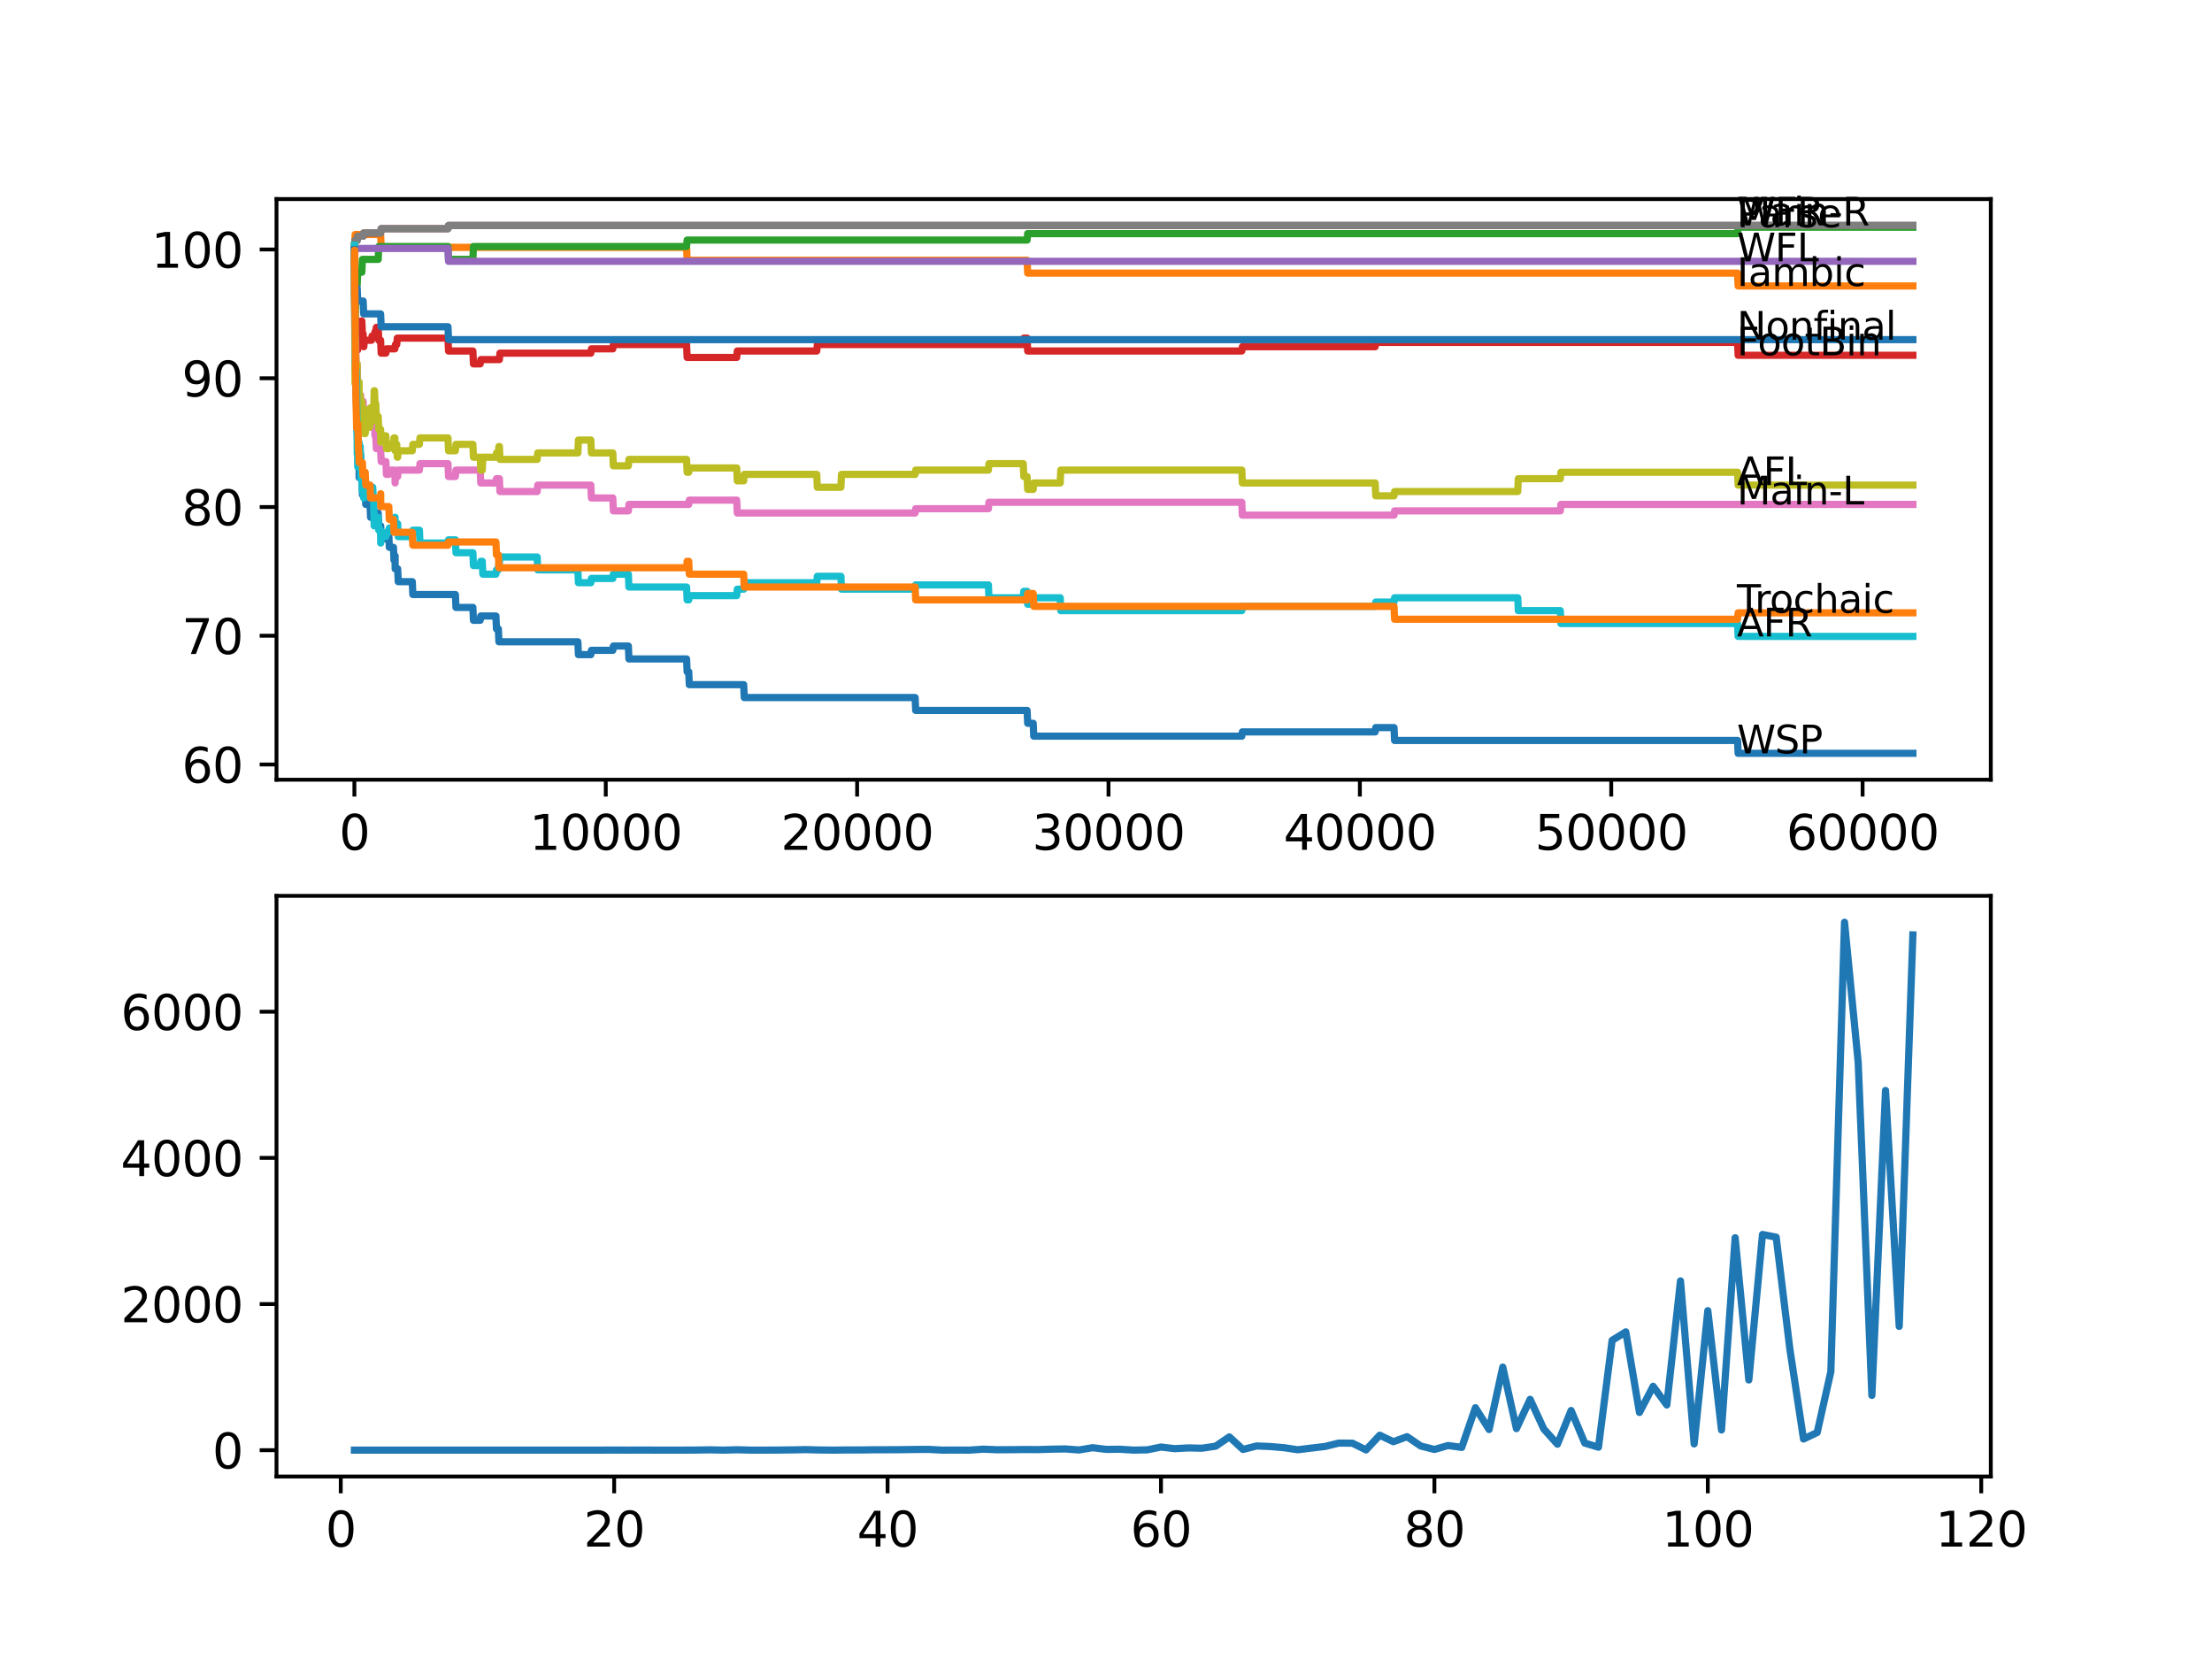 <?xml version="1.0" encoding="utf-8" standalone="no"?>
<!DOCTYPE svg PUBLIC "-//W3C//DTD SVG 1.1//EN"
  "http://www.w3.org/Graphics/SVG/1.1/DTD/svg11.dtd">
<svg xmlns:xlink="http://www.w3.org/1999/xlink" width="460.8pt" height="345.6pt" viewBox="0 0 460.8 345.6" xmlns="http://www.w3.org/2000/svg" version="1.1">
 <defs>
  <style type="text/css">*{stroke-linejoin: round; stroke-linecap: butt}</style>
 </defs>
 <g id="figure_1">
  <g id="patch_1">
   <path d="M 0 345.6 
L 460.8 345.6 
L 460.8 0 
L 0 0 
z
" style="fill: #ffffff"/>
  </g>
  <g id="axes_1">
   <g id="patch_2">
    <path d="M 57.6 162.432 
L 414.72 162.432 
L 414.72 41.472 
L 57.6 41.472 
z
" style="fill: #ffffff"/>
   </g>
   <g id="matplotlib.axis_1">
    <g id="xtick_1">
     <g id="line2d_1">
      <defs>
       <path id="mba630be09e" d="M 0 0 
L 0 3.5 
" style="stroke: #000000; stroke-width: 0.8"/>
      </defs>
      <g>
       <use xlink:href="#mba630be09e" x="73.827" y="162.432" style="stroke: #000000; stroke-width: 0.8"/>
      </g>
     </g>
     <g id="text_1">
      <!-- 0 -->
      <g transform="translate(70.646 177.03)scale(0.1 -0.1)">
       <defs>
        <path id="DejaVuSans-30" d="M 2034 4250 
Q 1547 4250 1301 3770 
Q 1056 3291 1056 2328 
Q 1056 1369 1301 889 
Q 1547 409 2034 409 
Q 2525 409 2770 889 
Q 3016 1369 3016 2328 
Q 3016 3291 2770 3770 
Q 2525 4250 2034 4250 
z
M 2034 4750 
Q 2819 4750 3233 4129 
Q 3647 3509 3647 2328 
Q 3647 1150 3233 529 
Q 2819 -91 2034 -91 
Q 1250 -91 836 529 
Q 422 1150 422 2328 
Q 422 3509 836 4129 
Q 1250 4750 2034 4750 
z
" transform="scale(0.016)"/>
       </defs>
       <use xlink:href="#DejaVuSans-30"/>
      </g>
     </g>
    </g>
    <g id="xtick_2">
     <g id="line2d_2">
      <g>
       <use xlink:href="#mba630be09e" x="126.192" y="162.432" style="stroke: #000000; stroke-width: 0.8"/>
      </g>
     </g>
     <g id="text_2">
      <!-- 10000 -->
      <g transform="translate(110.286 177.03)scale(0.1 -0.1)">
       <defs>
        <path id="DejaVuSans-31" d="M 794 531 
L 1825 531 
L 1825 4091 
L 703 3866 
L 703 4441 
L 1819 4666 
L 2450 4666 
L 2450 531 
L 3481 531 
L 3481 0 
L 794 0 
L 794 531 
z
" transform="scale(0.016)"/>
       </defs>
       <use xlink:href="#DejaVuSans-31"/>
       <use xlink:href="#DejaVuSans-30" x="63.623"/>
       <use xlink:href="#DejaVuSans-30" x="127.246"/>
       <use xlink:href="#DejaVuSans-30" x="190.869"/>
       <use xlink:href="#DejaVuSans-30" x="254.492"/>
      </g>
     </g>
    </g>
    <g id="xtick_3">
     <g id="line2d_3">
      <g>
       <use xlink:href="#mba630be09e" x="178.556" y="162.432" style="stroke: #000000; stroke-width: 0.8"/>
      </g>
     </g>
     <g id="text_3">
      <!-- 20000 -->
      <g transform="translate(162.65 177.03)scale(0.1 -0.1)">
       <defs>
        <path id="DejaVuSans-32" d="M 1228 531 
L 3431 531 
L 3431 0 
L 469 0 
L 469 531 
Q 828 903 1448 1529 
Q 2069 2156 2228 2338 
Q 2531 2678 2651 2914 
Q 2772 3150 2772 3378 
Q 2772 3750 2511 3984 
Q 2250 4219 1831 4219 
Q 1534 4219 1204 4116 
Q 875 4013 500 3803 
L 500 4441 
Q 881 4594 1212 4672 
Q 1544 4750 1819 4750 
Q 2544 4750 2975 4387 
Q 3406 4025 3406 3419 
Q 3406 3131 3298 2873 
Q 3191 2616 2906 2266 
Q 2828 2175 2409 1742 
Q 1991 1309 1228 531 
z
" transform="scale(0.016)"/>
       </defs>
       <use xlink:href="#DejaVuSans-32"/>
       <use xlink:href="#DejaVuSans-30" x="63.623"/>
       <use xlink:href="#DejaVuSans-30" x="127.246"/>
       <use xlink:href="#DejaVuSans-30" x="190.869"/>
       <use xlink:href="#DejaVuSans-30" x="254.492"/>
      </g>
     </g>
    </g>
    <g id="xtick_4">
     <g id="line2d_4">
      <g>
       <use xlink:href="#mba630be09e" x="230.921" y="162.432" style="stroke: #000000; stroke-width: 0.8"/>
      </g>
     </g>
     <g id="text_4">
      <!-- 30000 -->
      <g transform="translate(215.015 177.03)scale(0.1 -0.1)">
       <defs>
        <path id="DejaVuSans-33" d="M 2597 2516 
Q 3050 2419 3304 2112 
Q 3559 1806 3559 1356 
Q 3559 666 3084 287 
Q 2609 -91 1734 -91 
Q 1441 -91 1130 -33 
Q 819 25 488 141 
L 488 750 
Q 750 597 1062 519 
Q 1375 441 1716 441 
Q 2309 441 2620 675 
Q 2931 909 2931 1356 
Q 2931 1769 2642 2001 
Q 2353 2234 1838 2234 
L 1294 2234 
L 1294 2753 
L 1863 2753 
Q 2328 2753 2575 2939 
Q 2822 3125 2822 3475 
Q 2822 3834 2567 4026 
Q 2313 4219 1838 4219 
Q 1578 4219 1281 4162 
Q 984 4106 628 3988 
L 628 4550 
Q 988 4650 1302 4700 
Q 1616 4750 1894 4750 
Q 2613 4750 3031 4423 
Q 3450 4097 3450 3541 
Q 3450 3153 3228 2886 
Q 3006 2619 2597 2516 
z
" transform="scale(0.016)"/>
       </defs>
       <use xlink:href="#DejaVuSans-33"/>
       <use xlink:href="#DejaVuSans-30" x="63.623"/>
       <use xlink:href="#DejaVuSans-30" x="127.246"/>
       <use xlink:href="#DejaVuSans-30" x="190.869"/>
       <use xlink:href="#DejaVuSans-30" x="254.492"/>
      </g>
     </g>
    </g>
    <g id="xtick_5">
     <g id="line2d_5">
      <g>
       <use xlink:href="#mba630be09e" x="283.285" y="162.432" style="stroke: #000000; stroke-width: 0.8"/>
      </g>
     </g>
     <g id="text_5">
      <!-- 40000 -->
      <g transform="translate(267.379 177.03)scale(0.1 -0.1)">
       <defs>
        <path id="DejaVuSans-34" d="M 2419 4116 
L 825 1625 
L 2419 1625 
L 2419 4116 
z
M 2253 4666 
L 3047 4666 
L 3047 1625 
L 3713 1625 
L 3713 1100 
L 3047 1100 
L 3047 0 
L 2419 0 
L 2419 1100 
L 313 1100 
L 313 1709 
L 2253 4666 
z
" transform="scale(0.016)"/>
       </defs>
       <use xlink:href="#DejaVuSans-34"/>
       <use xlink:href="#DejaVuSans-30" x="63.623"/>
       <use xlink:href="#DejaVuSans-30" x="127.246"/>
       <use xlink:href="#DejaVuSans-30" x="190.869"/>
       <use xlink:href="#DejaVuSans-30" x="254.492"/>
      </g>
     </g>
    </g>
    <g id="xtick_6">
     <g id="line2d_6">
      <g>
       <use xlink:href="#mba630be09e" x="335.65" y="162.432" style="stroke: #000000; stroke-width: 0.8"/>
      </g>
     </g>
     <g id="text_6">
      <!-- 50000 -->
      <g transform="translate(319.744 177.03)scale(0.1 -0.1)">
       <defs>
        <path id="DejaVuSans-35" d="M 691 4666 
L 3169 4666 
L 3169 4134 
L 1269 4134 
L 1269 2991 
Q 1406 3038 1543 3061 
Q 1681 3084 1819 3084 
Q 2600 3084 3056 2656 
Q 3513 2228 3513 1497 
Q 3513 744 3044 326 
Q 2575 -91 1722 -91 
Q 1428 -91 1123 -41 
Q 819 9 494 109 
L 494 744 
Q 775 591 1075 516 
Q 1375 441 1709 441 
Q 2250 441 2565 725 
Q 2881 1009 2881 1497 
Q 2881 1984 2565 2268 
Q 2250 2553 1709 2553 
Q 1456 2553 1204 2497 
Q 953 2441 691 2322 
L 691 4666 
z
" transform="scale(0.016)"/>
       </defs>
       <use xlink:href="#DejaVuSans-35"/>
       <use xlink:href="#DejaVuSans-30" x="63.623"/>
       <use xlink:href="#DejaVuSans-30" x="127.246"/>
       <use xlink:href="#DejaVuSans-30" x="190.869"/>
       <use xlink:href="#DejaVuSans-30" x="254.492"/>
      </g>
     </g>
    </g>
    <g id="xtick_7">
     <g id="line2d_7">
      <g>
       <use xlink:href="#mba630be09e" x="388.014" y="162.432" style="stroke: #000000; stroke-width: 0.8"/>
      </g>
     </g>
     <g id="text_7">
      <!-- 60000 -->
      <g transform="translate(372.108 177.03)scale(0.1 -0.1)">
       <defs>
        <path id="DejaVuSans-36" d="M 2113 2584 
Q 1688 2584 1439 2293 
Q 1191 2003 1191 1497 
Q 1191 994 1439 701 
Q 1688 409 2113 409 
Q 2538 409 2786 701 
Q 3034 994 3034 1497 
Q 3034 2003 2786 2293 
Q 2538 2584 2113 2584 
z
M 3366 4563 
L 3366 3988 
Q 3128 4100 2886 4159 
Q 2644 4219 2406 4219 
Q 1781 4219 1451 3797 
Q 1122 3375 1075 2522 
Q 1259 2794 1537 2939 
Q 1816 3084 2150 3084 
Q 2853 3084 3261 2657 
Q 3669 2231 3669 1497 
Q 3669 778 3244 343 
Q 2819 -91 2113 -91 
Q 1303 -91 875 529 
Q 447 1150 447 2328 
Q 447 3434 972 4092 
Q 1497 4750 2381 4750 
Q 2619 4750 2861 4703 
Q 3103 4656 3366 4563 
z
" transform="scale(0.016)"/>
       </defs>
       <use xlink:href="#DejaVuSans-36"/>
       <use xlink:href="#DejaVuSans-30" x="63.623"/>
       <use xlink:href="#DejaVuSans-30" x="127.246"/>
       <use xlink:href="#DejaVuSans-30" x="190.869"/>
       <use xlink:href="#DejaVuSans-30" x="254.492"/>
      </g>
     </g>
    </g>
   </g>
   <g id="matplotlib.axis_2">
    <g id="ytick_1">
     <g id="line2d_8">
      <defs>
       <path id="mbd80389701" d="M 0 0 
L -3.5 0 
" style="stroke: #000000; stroke-width: 0.8"/>
      </defs>
      <g>
       <use xlink:href="#mbd80389701" x="57.6" y="159.258" style="stroke: #000000; stroke-width: 0.8"/>
      </g>
     </g>
     <g id="text_8">
      <!-- 60 -->
      <g transform="translate(37.875 163.057)scale(0.1 -0.1)">
       <use xlink:href="#DejaVuSans-36"/>
       <use xlink:href="#DejaVuSans-30" x="63.623"/>
      </g>
     </g>
    </g>
    <g id="ytick_2">
     <g id="line2d_9">
      <g>
       <use xlink:href="#mbd80389701" x="57.6" y="132.438" style="stroke: #000000; stroke-width: 0.8"/>
      </g>
     </g>
     <g id="text_9">
      <!-- 70 -->
      <g transform="translate(37.875 136.237)scale(0.1 -0.1)">
       <defs>
        <path id="DejaVuSans-37" d="M 525 4666 
L 3525 4666 
L 3525 4397 
L 1831 0 
L 1172 0 
L 2766 4134 
L 525 4134 
L 525 4666 
z
" transform="scale(0.016)"/>
       </defs>
       <use xlink:href="#DejaVuSans-37"/>
       <use xlink:href="#DejaVuSans-30" x="63.623"/>
      </g>
     </g>
    </g>
    <g id="ytick_3">
     <g id="line2d_10">
      <g>
       <use xlink:href="#mbd80389701" x="57.6" y="105.617" style="stroke: #000000; stroke-width: 0.8"/>
      </g>
     </g>
     <g id="text_10">
      <!-- 80 -->
      <g transform="translate(37.875 109.417)scale(0.1 -0.1)">
       <defs>
        <path id="DejaVuSans-38" d="M 2034 2216 
Q 1584 2216 1326 1975 
Q 1069 1734 1069 1313 
Q 1069 891 1326 650 
Q 1584 409 2034 409 
Q 2484 409 2743 651 
Q 3003 894 3003 1313 
Q 3003 1734 2745 1975 
Q 2488 2216 2034 2216 
z
M 1403 2484 
Q 997 2584 770 2862 
Q 544 3141 544 3541 
Q 544 4100 942 4425 
Q 1341 4750 2034 4750 
Q 2731 4750 3128 4425 
Q 3525 4100 3525 3541 
Q 3525 3141 3298 2862 
Q 3072 2584 2669 2484 
Q 3125 2378 3379 2068 
Q 3634 1759 3634 1313 
Q 3634 634 3220 271 
Q 2806 -91 2034 -91 
Q 1263 -91 848 271 
Q 434 634 434 1313 
Q 434 1759 690 2068 
Q 947 2378 1403 2484 
z
M 1172 3481 
Q 1172 3119 1398 2916 
Q 1625 2713 2034 2713 
Q 2441 2713 2670 2916 
Q 2900 3119 2900 3481 
Q 2900 3844 2670 4047 
Q 2441 4250 2034 4250 
Q 1625 4250 1398 4047 
Q 1172 3844 1172 3481 
z
" transform="scale(0.016)"/>
       </defs>
       <use xlink:href="#DejaVuSans-38"/>
       <use xlink:href="#DejaVuSans-30" x="63.623"/>
      </g>
     </g>
    </g>
    <g id="ytick_4">
     <g id="line2d_11">
      <g>
       <use xlink:href="#mbd80389701" x="57.6" y="78.797" style="stroke: #000000; stroke-width: 0.8"/>
      </g>
     </g>
     <g id="text_11">
      <!-- 90 -->
      <g transform="translate(37.875 82.596)scale(0.1 -0.1)">
       <defs>
        <path id="DejaVuSans-39" d="M 703 97 
L 703 672 
Q 941 559 1184 500 
Q 1428 441 1663 441 
Q 2288 441 2617 861 
Q 2947 1281 2994 2138 
Q 2813 1869 2534 1725 
Q 2256 1581 1919 1581 
Q 1219 1581 811 2004 
Q 403 2428 403 3163 
Q 403 3881 828 4315 
Q 1253 4750 1959 4750 
Q 2769 4750 3195 4129 
Q 3622 3509 3622 2328 
Q 3622 1225 3098 567 
Q 2575 -91 1691 -91 
Q 1453 -91 1209 -44 
Q 966 3 703 97 
z
M 1959 2075 
Q 2384 2075 2632 2365 
Q 2881 2656 2881 3163 
Q 2881 3666 2632 3958 
Q 2384 4250 1959 4250 
Q 1534 4250 1286 3958 
Q 1038 3666 1038 3163 
Q 1038 2656 1286 2365 
Q 1534 2075 1959 2075 
z
" transform="scale(0.016)"/>
       </defs>
       <use xlink:href="#DejaVuSans-39"/>
       <use xlink:href="#DejaVuSans-30" x="63.623"/>
      </g>
     </g>
    </g>
    <g id="ytick_5">
     <g id="line2d_12">
      <g>
       <use xlink:href="#mbd80389701" x="57.6" y="51.977" style="stroke: #000000; stroke-width: 0.8"/>
      </g>
     </g>
     <g id="text_12">
      <!-- 100 -->
      <g transform="translate(31.512 55.776)scale(0.1 -0.1)">
       <use xlink:href="#DejaVuSans-31"/>
       <use xlink:href="#DejaVuSans-30" x="63.623"/>
       <use xlink:href="#DejaVuSans-30" x="127.246"/>
      </g>
     </g>
    </g>
   </g>
   <g id="line2d_13">
    <path d="M 73.833 54.659 
L 73.843 53.452 
L 73.859 61.498 
L 73.864 60.157 
L 73.995 72.226 
L 74.042 72.226 
L 74.163 82.06 
L 74.168 81.166 
L 74.178 81.166 
L 74.278 85.189 
L 74.294 84.295 
L 74.33 84.295 
L 74.451 91 
L 74.482 91 
L 74.55 88.765 
L 74.555 91.447 
L 74.587 91.447 
L 74.597 91.447 
L 74.718 96.811 
L 74.801 96.811 
L 74.817 99.493 
L 74.911 98.599 
L 74.995 98.599 
L 75.116 96.364 
L 75.126 96.364 
L 75.152 95.023 
L 75.158 97.705 
L 75.231 97.705 
L 75.377 97.705 
L 75.498 103.07 
L 75.65 103.07 
L 75.765 102.399 
L 76.079 102.399 
L 76.194 105.081 
L 77.085 105.081 
L 77.2 107.763 
L 77.388 107.763 
L 77.503 106.869 
L 77.65 106.869 
L 77.765 105.975 
L 77.86 105.975 
L 77.975 108.657 
L 78.011 108.657 
L 78.127 107.763 
L 78.278 107.763 
L 78.394 106.869 
L 78.786 106.869 
L 78.902 109.551 
L 79.31 109.551 
L 79.425 112.233 
L 80.384 112.233 
L 80.499 111.339 
L 80.991 111.339 
L 81.106 114.021 
L 81.96 114.021 
L 82.075 116.703 
L 82.258 116.703 
L 82.311 115.809 
L 82.316 118.491 
L 82.358 118.491 
L 82.845 118.491 
L 82.96 121.173 
L 85.887 121.173 
L 86.002 123.855 
L 94.868 123.855 
L 94.983 126.537 
L 98.512 126.537 
L 98.627 129.219 
L 100.036 129.219 
L 100.151 128.325 
L 103.309 128.325 
L 103.424 131.007 
L 103.817 131.007 
L 103.932 133.689 
L 120.38 133.689 
L 120.495 136.372 
L 123.082 136.372 
L 123.197 135.477 
L 127.658 135.477 
L 127.773 134.583 
L 130.9 134.583 
L 131.015 137.266 
L 143.027 137.266 
L 143.142 139.948 
L 143.477 139.948 
L 143.593 142.63 
L 154.924 142.63 
L 155.04 145.312 
L 190.637 145.312 
L 190.752 147.994 
L 213.965 147.994 
L 214.081 150.676 
L 215.233 150.676 
L 215.348 153.358 
L 258.69 153.358 
L 258.805 152.464 
L 286.474 152.464 
L 286.59 151.57 
L 290.402 151.57 
L 290.517 154.252 
L 361.968 154.252 
L 362.083 156.934 
L 398.487 156.934 
L 398.487 156.934 
" clip-path="url(#p79bd31740e)" style="fill: none; stroke: #1f77b4; stroke-width: 1.5; stroke-linecap: square"/>
   </g>
   <g id="line2d_14">
    <path d="M 73.833 51.083 
L 73.875 51.083 
L 73.99 48.848 
L 79.289 48.848 
L 79.404 51.53 
L 143.027 51.53 
L 143.142 54.212 
L 213.965 54.212 
L 214.081 56.894 
L 361.968 56.894 
L 362.083 59.576 
L 398.487 59.576 
L 398.487 59.576 
" clip-path="url(#p79bd31740e)" style="fill: none; stroke: #ff7f0e; stroke-width: 1.5; stroke-linecap: square"/>
   </g>
   <g id="line2d_15">
    <path d="M 73.833 54.659 
L 73.843 53.452 
L 73.875 61.498 
L 73.937 69.544 
L 73.99 66.102 
L 74.011 66.102 
L 74.131 60.738 
L 74.21 60.738 
L 74.325 59.397 
L 74.403 59.397 
L 74.519 56.715 
L 75.377 56.715 
L 75.493 54.033 
L 78.786 54.033 
L 78.902 51.351 
L 93.323 51.351 
L 93.438 54.033 
L 98.512 54.033 
L 98.627 51.351 
L 143.027 51.351 
L 143.142 50.01 
L 213.965 50.01 
L 214.081 48.669 
L 361.968 48.669 
L 362.083 47.328 
L 398.487 47.328 
L 398.487 47.328 
" clip-path="url(#p79bd31740e)" style="fill: none; stroke: #2ca02c; stroke-width: 1.5; stroke-linecap: square"/>
   </g>
   <g id="line2d_16">
    <path d="M 73.833 51.977 
L 73.964 70.527 
L 73.974 68.963 
L 73.979 68.963 
L 74.011 68.427 
L 74.016 71.109 
L 74.089 68.65 
L 74.126 68.65 
L 74.142 71.332 
L 74.184 67.532 
L 74.231 67.532 
L 74.403 67.532 
L 74.513 72.897 
L 74.519 72.003 
L 74.55 72.003 
L 74.676 69.991 
L 74.817 69.991 
L 74.932 69.097 
L 74.995 69.097 
L 75.11 68.203 
L 75.121 68.203 
L 75.236 66.862 
L 75.377 66.862 
L 75.493 69.544 
L 75.65 69.544 
L 75.765 72.226 
L 75.791 72.226 
L 75.906 70.885 
L 77.388 70.885 
L 77.503 69.991 
L 78.011 69.991 
L 78.127 69.097 
L 78.278 69.097 
L 78.394 68.203 
L 78.786 68.203 
L 78.902 70.885 
L 79.289 70.885 
L 79.404 73.567 
L 80.384 73.567 
L 80.499 72.673 
L 82.258 72.673 
L 82.373 71.779 
L 82.646 71.779 
L 82.761 70.438 
L 93.323 70.438 
L 93.438 73.12 
L 98.512 73.12 
L 98.627 75.802 
L 100.036 75.802 
L 100.151 74.908 
L 104.031 74.908 
L 104.147 73.567 
L 123.082 73.567 
L 123.197 72.673 
L 127.658 72.673 
L 127.773 71.779 
L 143.027 71.779 
L 143.142 74.461 
L 153.474 74.461 
L 153.589 73.12 
L 170.147 73.12 
L 170.262 71.779 
L 213.164 71.779 
L 213.279 70.438 
L 213.965 70.438 
L 214.081 73.12 
L 258.69 73.12 
L 258.805 72.226 
L 286.474 72.226 
L 286.59 71.332 
L 361.968 71.332 
L 362.083 74.014 
L 398.487 74.014 
L 398.487 74.014 
" clip-path="url(#p79bd31740e)" style="fill: none; stroke: #d62728; stroke-width: 1.5; stroke-linecap: square"/>
   </g>
   <g id="line2d_17">
    <path d="M 73.833 51.977 
L 73.838 51.977 
L 73.875 51.306 
L 73.88 53.988 
L 73.948 51.753 
L 93.323 51.753 
L 93.438 54.435 
L 398.487 54.435 
L 398.487 54.435 
" clip-path="url(#p79bd31740e)" style="fill: none; stroke: #9467bd; stroke-width: 1.5; stroke-linecap: square"/>
   </g>
   <g id="line2d_18">
    <path d="M 73.833 51.977 
L 73.958 50.099 
L 74.409 50.099 
L 74.524 49.205 
L 75.65 49.205 
L 75.765 48.535 
L 79.289 48.535 
L 79.404 47.641 
L 93.323 47.641 
L 93.438 46.97 
L 398.487 46.97 
L 398.487 46.97 
" clip-path="url(#p79bd31740e)" style="fill: none; stroke: #8c564b; stroke-width: 1.5; stroke-linecap: square"/>
   </g>
   <g id="line2d_19">
    <path d="M 73.833 51.977 
L 73.958 77.68 
L 73.985 74.908 
L 74.006 74.908 
L 74.084 70.662 
L 74.121 73.344 
L 74.142 73.344 
L 74.257 78.037 
L 74.278 78.037 
L 74.398 75.802 
L 74.409 75.802 
L 74.529 81.166 
L 74.55 81.166 
L 74.639 80.496 
L 74.644 83.178 
L 74.712 83.178 
L 74.828 82.284 
L 75.121 82.284 
L 75.152 84.966 
L 75.231 83.625 
L 75.65 83.625 
L 75.765 86.307 
L 75.791 86.307 
L 75.906 88.989 
L 77.65 88.989 
L 77.765 88.095 
L 78.011 88.095 
L 78.127 90.777 
L 78.278 90.777 
L 78.394 93.459 
L 79.289 93.459 
L 79.404 96.141 
L 80.384 96.141 
L 80.499 98.823 
L 80.991 98.823 
L 81.106 97.929 
L 82.258 97.929 
L 82.311 100.611 
L 82.368 99.27 
L 82.845 99.27 
L 82.96 97.929 
L 87.369 97.929 
L 87.484 96.588 
L 93.323 96.588 
L 93.438 99.27 
L 94.868 99.27 
L 94.983 97.929 
L 100.036 97.929 
L 100.151 100.611 
L 103.309 100.611 
L 103.424 99.717 
L 104.031 99.717 
L 104.147 102.399 
L 111.902 102.399 
L 112.017 101.058 
L 123.082 101.058 
L 123.197 103.74 
L 127.658 103.74 
L 127.773 106.422 
L 130.9 106.422 
L 131.015 105.081 
L 143.477 105.081 
L 143.593 104.187 
L 153.474 104.187 
L 153.589 106.869 
L 190.637 106.869 
L 190.752 105.975 
L 205.901 105.975 
L 206.016 104.634 
L 258.69 104.634 
L 258.805 107.316 
L 290.402 107.316 
L 290.517 106.422 
L 325.046 106.422 
L 325.161 105.081 
L 398.487 105.081 
L 398.487 105.081 
" clip-path="url(#p79bd31740e)" style="fill: none; stroke: #e377c2; stroke-width: 1.5; stroke-linecap: square"/>
   </g>
   <g id="line2d_20">
    <path d="M 73.833 51.977 
L 73.958 50.099 
L 74.409 50.099 
L 74.524 49.205 
L 75.65 49.205 
L 75.765 48.535 
L 79.289 48.535 
L 79.404 47.641 
L 93.323 47.641 
L 93.438 46.97 
L 398.487 46.97 
L 398.487 46.97 
" clip-path="url(#p79bd31740e)" style="fill: none; stroke: #7f7f7f; stroke-width: 1.5; stroke-linecap: square"/>
   </g>
   <g id="line2d_21">
    <path d="M 73.833 51.083 
L 73.958 79.915 
L 73.99 77.143 
L 74.006 77.143 
L 74.016 78.484 
L 74.126 74.238 
L 74.241 83.401 
L 74.252 82.06 
L 74.278 82.06 
L 74.403 75.802 
L 74.409 78.484 
L 74.524 82.507 
L 74.55 82.507 
L 74.639 80.496 
L 74.644 83.178 
L 74.655 83.178 
L 74.712 83.178 
L 74.817 79.602 
L 74.828 82.284 
L 74.995 82.284 
L 75.053 84.966 
L 75.105 83.625 
L 75.121 83.625 
L 75.126 86.307 
L 75.231 83.625 
L 75.377 83.625 
L 75.487 86.307 
L 75.603 84.966 
L 75.65 84.966 
L 75.765 87.648 
L 75.791 87.648 
L 75.906 90.33 
L 76.079 90.33 
L 76.194 88.989 
L 77.032 88.989 
L 77.147 84.966 
L 77.388 84.966 
L 77.503 87.648 
L 77.65 87.648 
L 77.765 86.754 
L 77.828 86.754 
L 77.949 81.39 
L 78.011 81.39 
L 78.127 84.072 
L 78.278 84.072 
L 78.394 86.754 
L 78.786 86.754 
L 78.902 89.436 
L 79.289 89.436 
L 79.31 92.118 
L 79.399 90.777 
L 80.384 90.777 
L 80.499 93.459 
L 80.991 93.459 
L 81.106 92.565 
L 81.96 92.565 
L 82.075 91.224 
L 82.258 91.224 
L 82.311 93.906 
L 82.368 92.565 
L 82.646 92.565 
L 82.761 95.247 
L 82.845 95.247 
L 82.96 93.906 
L 85.887 93.906 
L 86.002 92.565 
L 87.369 92.565 
L 87.484 91.224 
L 93.323 91.224 
L 93.438 93.906 
L 94.868 93.906 
L 94.983 92.565 
L 98.512 92.565 
L 98.627 95.247 
L 100.036 95.247 
L 100.151 97.929 
L 100.465 97.929 
L 100.581 95.247 
L 103.309 95.247 
L 103.424 94.353 
L 103.817 94.353 
L 103.932 93.012 
L 104.031 93.012 
L 104.147 95.694 
L 111.902 95.694 
L 112.017 94.353 
L 120.38 94.353 
L 120.495 91.671 
L 123.082 91.671 
L 123.197 94.353 
L 127.658 94.353 
L 127.773 97.035 
L 130.9 97.035 
L 131.015 95.694 
L 143.027 95.694 
L 143.142 98.376 
L 143.477 98.376 
L 143.593 97.482 
L 153.474 97.482 
L 153.589 100.164 
L 154.924 100.164 
L 155.04 98.823 
L 170.147 98.823 
L 170.262 101.505 
L 175.179 101.505 
L 175.294 98.823 
L 190.637 98.823 
L 190.752 97.929 
L 205.901 97.929 
L 206.016 96.588 
L 213.164 96.588 
L 213.279 99.27 
L 213.965 99.27 
L 214.081 101.952 
L 215.233 101.952 
L 215.348 100.611 
L 220.862 100.611 
L 220.977 97.929 
L 258.69 97.929 
L 258.805 100.611 
L 286.474 100.611 
L 286.59 103.293 
L 290.402 103.293 
L 290.517 102.399 
L 316.176 102.399 
L 316.291 99.717 
L 325.046 99.717 
L 325.161 98.376 
L 361.968 98.376 
L 362.083 101.058 
L 398.487 101.058 
L 398.487 101.058 
" clip-path="url(#p79bd31740e)" style="fill: none; stroke: #bcbd22; stroke-width: 1.5; stroke-linecap: square"/>
   </g>
   <g id="line2d_22">
    <path d="M 73.833 51.083 
L 73.979 70.974 
L 74.006 70.438 
L 74.016 75.802 
L 74.053 73.791 
L 74.142 80.943 
L 74.168 78.037 
L 74.178 78.037 
L 74.21 77.143 
L 74.215 79.825 
L 74.278 78.484 
L 74.419 94.576 
L 74.482 94.576 
L 74.513 97.258 
L 74.592 95.694 
L 74.597 95.694 
L 74.718 92.118 
L 74.801 92.118 
L 74.817 94.8 
L 74.911 93.906 
L 74.995 93.906 
L 75.053 93.012 
L 75.058 95.694 
L 75.095 95.694 
L 75.121 95.694 
L 75.126 94.353 
L 75.158 99.717 
L 75.215 99.717 
L 75.377 99.717 
L 75.487 102.399 
L 75.603 101.058 
L 75.65 101.058 
L 75.765 103.74 
L 75.791 103.74 
L 75.906 102.399 
L 76.079 102.399 
L 76.194 101.058 
L 77.032 101.058 
L 77.085 103.74 
L 77.142 102.399 
L 77.388 102.399 
L 77.503 101.505 
L 77.65 101.505 
L 77.765 104.187 
L 77.828 104.187 
L 77.949 109.551 
L 78.011 109.551 
L 78.127 108.657 
L 78.278 108.657 
L 78.394 107.763 
L 78.786 107.763 
L 78.902 110.445 
L 79.289 110.445 
L 79.31 113.127 
L 79.399 111.786 
L 80.384 111.786 
L 80.499 110.892 
L 80.991 110.892 
L 81.106 109.998 
L 81.96 109.998 
L 82.075 108.657 
L 82.258 108.657 
L 82.311 107.763 
L 82.316 110.445 
L 82.358 110.445 
L 82.646 110.445 
L 82.761 109.104 
L 82.845 109.104 
L 82.96 111.786 
L 85.887 111.786 
L 86.002 110.445 
L 87.369 110.445 
L 87.484 113.127 
L 93.323 113.127 
L 93.438 112.457 
L 94.868 112.457 
L 94.983 115.139 
L 98.512 115.139 
L 98.627 117.821 
L 100.036 117.821 
L 100.151 116.927 
L 100.465 116.927 
L 100.581 119.609 
L 103.309 119.609 
L 103.424 118.715 
L 103.817 118.715 
L 103.932 117.374 
L 104.031 117.374 
L 104.147 116.033 
L 111.902 116.033 
L 112.017 118.715 
L 120.38 118.715 
L 120.495 121.397 
L 123.082 121.397 
L 123.197 120.503 
L 127.658 120.503 
L 127.773 119.609 
L 130.9 119.609 
L 131.015 122.291 
L 143.027 122.291 
L 143.142 124.973 
L 143.477 124.973 
L 143.593 124.079 
L 153.474 124.079 
L 153.589 122.738 
L 154.924 122.738 
L 155.04 121.397 
L 170.147 121.397 
L 170.262 120.056 
L 175.179 120.056 
L 175.294 122.738 
L 190.637 122.738 
L 190.752 121.844 
L 205.901 121.844 
L 206.016 124.526 
L 213.164 124.526 
L 213.279 123.185 
L 213.965 123.185 
L 214.081 125.867 
L 215.233 125.867 
L 215.348 124.526 
L 220.862 124.526 
L 220.977 127.208 
L 258.69 127.208 
L 258.805 126.314 
L 286.474 126.314 
L 286.59 125.42 
L 290.402 125.42 
L 290.517 124.526 
L 316.176 124.526 
L 316.291 127.208 
L 325.046 127.208 
L 325.161 129.89 
L 361.968 129.89 
L 362.083 132.572 
L 398.487 132.572 
L 398.487 132.572 
" clip-path="url(#p79bd31740e)" style="fill: none; stroke: #17becf; stroke-width: 1.5; stroke-linecap: square"/>
   </g>
   <g id="line2d_23">
    <path d="M 73.833 51.977 
L 73.958 60.023 
L 74.409 60.023 
L 74.524 62.705 
L 75.65 62.705 
L 75.765 65.387 
L 79.289 65.387 
L 79.404 68.069 
L 93.323 68.069 
L 93.438 70.751 
L 398.487 70.751 
L 398.487 70.751 
" clip-path="url(#p79bd31740e)" style="fill: none; stroke: #1f77b4; stroke-width: 1.5; stroke-linecap: square"/>
   </g>
   <g id="line2d_24">
    <path d="M 73.833 54.659 
L 73.88 52.111 
L 73.89 57.475 
L 73.896 57.028 
L 74.037 73.12 
L 74.042 73.12 
L 74.173 83.848 
L 74.178 83.848 
L 74.299 89.212 
L 74.409 89.212 
L 74.524 88.318 
L 74.55 88.318 
L 74.671 93.682 
L 74.712 93.682 
L 74.828 96.364 
L 75.487 96.364 
L 75.603 99.046 
L 75.65 99.046 
L 75.765 98.376 
L 76.079 98.376 
L 76.194 101.058 
L 77.085 101.058 
L 77.2 103.74 
L 79.289 103.74 
L 79.31 102.846 
L 79.315 105.528 
L 79.389 105.528 
L 80.991 105.528 
L 81.106 108.21 
L 81.96 108.21 
L 82.075 110.892 
L 85.887 110.892 
L 86.002 113.574 
L 93.323 113.574 
L 93.438 112.904 
L 103.309 112.904 
L 103.424 115.586 
L 103.817 115.586 
L 103.932 118.268 
L 143.027 118.268 
L 143.142 116.927 
L 143.477 116.927 
L 143.593 119.609 
L 154.924 119.609 
L 155.04 122.291 
L 190.637 122.291 
L 190.752 124.973 
L 213.965 124.973 
L 214.081 123.632 
L 215.233 123.632 
L 215.348 126.314 
L 290.402 126.314 
L 290.517 128.996 
L 361.968 128.996 
L 362.083 127.655 
L 398.487 127.655 
L 398.487 127.655 
" clip-path="url(#p79bd31740e)" style="fill: none; stroke: #ff7f0e; stroke-width: 1.5; stroke-linecap: square"/>
   </g>
   <g id="patch_3">
    <path d="M 57.6 162.432 
L 57.6 41.472 
" style="fill: none; stroke: #000000; stroke-width: 0.8; stroke-linejoin: miter; stroke-linecap: square"/>
   </g>
   <g id="patch_4">
    <path d="M 414.72 162.432 
L 414.72 41.472 
" style="fill: none; stroke: #000000; stroke-width: 0.8; stroke-linejoin: miter; stroke-linecap: square"/>
   </g>
   <g id="patch_5">
    <path d="M 57.6 162.432 
L 414.72 162.432 
" style="fill: none; stroke: #000000; stroke-width: 0.8; stroke-linejoin: miter; stroke-linecap: square"/>
   </g>
   <g id="patch_6">
    <path d="M 57.6 41.472 
L 414.72 41.472 
" style="fill: none; stroke: #000000; stroke-width: 0.8; stroke-linejoin: miter; stroke-linecap: square"/>
   </g>
   <g id="text_13">
    <!-- WSP -->
    <g transform="translate(361.832 156.934)scale(0.08 -0.08)">
     <defs>
      <path id="DejaVuSans-57" d="M 213 4666 
L 850 4666 
L 1831 722 
L 2809 4666 
L 3519 4666 
L 4500 722 
L 5478 4666 
L 6119 4666 
L 4947 0 
L 4153 0 
L 3169 4050 
L 2175 0 
L 1381 0 
L 213 4666 
z
" transform="scale(0.016)"/>
      <path id="DejaVuSans-53" d="M 3425 4513 
L 3425 3897 
Q 3066 4069 2747 4153 
Q 2428 4238 2131 4238 
Q 1616 4238 1336 4038 
Q 1056 3838 1056 3469 
Q 1056 3159 1242 3001 
Q 1428 2844 1947 2747 
L 2328 2669 
Q 3034 2534 3370 2195 
Q 3706 1856 3706 1288 
Q 3706 609 3251 259 
Q 2797 -91 1919 -91 
Q 1588 -91 1214 -16 
Q 841 59 441 206 
L 441 856 
Q 825 641 1194 531 
Q 1563 422 1919 422 
Q 2459 422 2753 634 
Q 3047 847 3047 1241 
Q 3047 1584 2836 1778 
Q 2625 1972 2144 2069 
L 1759 2144 
Q 1053 2284 737 2584 
Q 422 2884 422 3419 
Q 422 4038 858 4394 
Q 1294 4750 2059 4750 
Q 2388 4750 2728 4690 
Q 3069 4631 3425 4513 
z
" transform="scale(0.016)"/>
      <path id="DejaVuSans-50" d="M 1259 4147 
L 1259 2394 
L 2053 2394 
Q 2494 2394 2734 2622 
Q 2975 2850 2975 3272 
Q 2975 3691 2734 3919 
Q 2494 4147 2053 4147 
L 1259 4147 
z
M 628 4666 
L 2053 4666 
Q 2838 4666 3239 4311 
Q 3641 3956 3641 3272 
Q 3641 2581 3239 2228 
Q 2838 1875 2053 1875 
L 1259 1875 
L 1259 0 
L 628 0 
L 628 4666 
z
" transform="scale(0.016)"/>
     </defs>
     <use xlink:href="#DejaVuSans-57"/>
     <use xlink:href="#DejaVuSans-53" x="98.877"/>
     <use xlink:href="#DejaVuSans-50" x="162.354"/>
    </g>
   </g>
   <g id="text_14">
    <!-- Iambic -->
    <g transform="translate(361.832 59.576)scale(0.08 -0.08)">
     <defs>
      <path id="DejaVuSans-49" d="M 628 4666 
L 1259 4666 
L 1259 0 
L 628 0 
L 628 4666 
z
" transform="scale(0.016)"/>
      <path id="DejaVuSans-61" d="M 2194 1759 
Q 1497 1759 1228 1600 
Q 959 1441 959 1056 
Q 959 750 1161 570 
Q 1363 391 1709 391 
Q 2188 391 2477 730 
Q 2766 1069 2766 1631 
L 2766 1759 
L 2194 1759 
z
M 3341 1997 
L 3341 0 
L 2766 0 
L 2766 531 
Q 2569 213 2275 61 
Q 1981 -91 1556 -91 
Q 1019 -91 701 211 
Q 384 513 384 1019 
Q 384 1609 779 1909 
Q 1175 2209 1959 2209 
L 2766 2209 
L 2766 2266 
Q 2766 2663 2505 2880 
Q 2244 3097 1772 3097 
Q 1472 3097 1187 3025 
Q 903 2953 641 2809 
L 641 3341 
Q 956 3463 1253 3523 
Q 1550 3584 1831 3584 
Q 2591 3584 2966 3190 
Q 3341 2797 3341 1997 
z
" transform="scale(0.016)"/>
      <path id="DejaVuSans-6d" d="M 3328 2828 
Q 3544 3216 3844 3400 
Q 4144 3584 4550 3584 
Q 5097 3584 5394 3201 
Q 5691 2819 5691 2113 
L 5691 0 
L 5113 0 
L 5113 2094 
Q 5113 2597 4934 2840 
Q 4756 3084 4391 3084 
Q 3944 3084 3684 2787 
Q 3425 2491 3425 1978 
L 3425 0 
L 2847 0 
L 2847 2094 
Q 2847 2600 2669 2842 
Q 2491 3084 2119 3084 
Q 1678 3084 1418 2786 
Q 1159 2488 1159 1978 
L 1159 0 
L 581 0 
L 581 3500 
L 1159 3500 
L 1159 2956 
Q 1356 3278 1631 3431 
Q 1906 3584 2284 3584 
Q 2666 3584 2933 3390 
Q 3200 3197 3328 2828 
z
" transform="scale(0.016)"/>
      <path id="DejaVuSans-62" d="M 3116 1747 
Q 3116 2381 2855 2742 
Q 2594 3103 2138 3103 
Q 1681 3103 1420 2742 
Q 1159 2381 1159 1747 
Q 1159 1113 1420 752 
Q 1681 391 2138 391 
Q 2594 391 2855 752 
Q 3116 1113 3116 1747 
z
M 1159 2969 
Q 1341 3281 1617 3432 
Q 1894 3584 2278 3584 
Q 2916 3584 3314 3078 
Q 3713 2572 3713 1747 
Q 3713 922 3314 415 
Q 2916 -91 2278 -91 
Q 1894 -91 1617 61 
Q 1341 213 1159 525 
L 1159 0 
L 581 0 
L 581 4863 
L 1159 4863 
L 1159 2969 
z
" transform="scale(0.016)"/>
      <path id="DejaVuSans-69" d="M 603 3500 
L 1178 3500 
L 1178 0 
L 603 0 
L 603 3500 
z
M 603 4863 
L 1178 4863 
L 1178 4134 
L 603 4134 
L 603 4863 
z
" transform="scale(0.016)"/>
      <path id="DejaVuSans-63" d="M 3122 3366 
L 3122 2828 
Q 2878 2963 2633 3030 
Q 2388 3097 2138 3097 
Q 1578 3097 1268 2742 
Q 959 2388 959 1747 
Q 959 1106 1268 751 
Q 1578 397 2138 397 
Q 2388 397 2633 464 
Q 2878 531 3122 666 
L 3122 134 
Q 2881 22 2623 -34 
Q 2366 -91 2075 -91 
Q 1284 -91 818 406 
Q 353 903 353 1747 
Q 353 2603 823 3093 
Q 1294 3584 2113 3584 
Q 2378 3584 2631 3529 
Q 2884 3475 3122 3366 
z
" transform="scale(0.016)"/>
     </defs>
     <use xlink:href="#DejaVuSans-49"/>
     <use xlink:href="#DejaVuSans-61" x="29.492"/>
     <use xlink:href="#DejaVuSans-6d" x="90.771"/>
     <use xlink:href="#DejaVuSans-62" x="188.184"/>
     <use xlink:href="#DejaVuSans-69" x="251.66"/>
     <use xlink:href="#DejaVuSans-63" x="279.443"/>
    </g>
   </g>
   <g id="text_15">
    <!-- Parse -->
    <g transform="translate(361.832 47.328)scale(0.08 -0.08)">
     <defs>
      <path id="DejaVuSans-72" d="M 2631 2963 
Q 2534 3019 2420 3045 
Q 2306 3072 2169 3072 
Q 1681 3072 1420 2755 
Q 1159 2438 1159 1844 
L 1159 0 
L 581 0 
L 581 3500 
L 1159 3500 
L 1159 2956 
Q 1341 3275 1631 3429 
Q 1922 3584 2338 3584 
Q 2397 3584 2469 3576 
Q 2541 3569 2628 3553 
L 2631 2963 
z
" transform="scale(0.016)"/>
      <path id="DejaVuSans-73" d="M 2834 3397 
L 2834 2853 
Q 2591 2978 2328 3040 
Q 2066 3103 1784 3103 
Q 1356 3103 1142 2972 
Q 928 2841 928 2578 
Q 928 2378 1081 2264 
Q 1234 2150 1697 2047 
L 1894 2003 
Q 2506 1872 2764 1633 
Q 3022 1394 3022 966 
Q 3022 478 2636 193 
Q 2250 -91 1575 -91 
Q 1294 -91 989 -36 
Q 684 19 347 128 
L 347 722 
Q 666 556 975 473 
Q 1284 391 1588 391 
Q 1994 391 2212 530 
Q 2431 669 2431 922 
Q 2431 1156 2273 1281 
Q 2116 1406 1581 1522 
L 1381 1569 
Q 847 1681 609 1914 
Q 372 2147 372 2553 
Q 372 3047 722 3315 
Q 1072 3584 1716 3584 
Q 2034 3584 2315 3537 
Q 2597 3491 2834 3397 
z
" transform="scale(0.016)"/>
      <path id="DejaVuSans-65" d="M 3597 1894 
L 3597 1613 
L 953 1613 
Q 991 1019 1311 708 
Q 1631 397 2203 397 
Q 2534 397 2845 478 
Q 3156 559 3463 722 
L 3463 178 
Q 3153 47 2828 -22 
Q 2503 -91 2169 -91 
Q 1331 -91 842 396 
Q 353 884 353 1716 
Q 353 2575 817 3079 
Q 1281 3584 2069 3584 
Q 2775 3584 3186 3129 
Q 3597 2675 3597 1894 
z
M 3022 2063 
Q 3016 2534 2758 2815 
Q 2500 3097 2075 3097 
Q 1594 3097 1305 2825 
Q 1016 2553 972 2059 
L 3022 2063 
z
" transform="scale(0.016)"/>
     </defs>
     <use xlink:href="#DejaVuSans-50"/>
     <use xlink:href="#DejaVuSans-61" x="55.803"/>
     <use xlink:href="#DejaVuSans-72" x="117.082"/>
     <use xlink:href="#DejaVuSans-73" x="158.195"/>
     <use xlink:href="#DejaVuSans-65" x="210.295"/>
    </g>
   </g>
   <g id="text_16">
    <!-- FootBin -->
    <g transform="translate(361.832 74.014)scale(0.08 -0.08)">
     <defs>
      <path id="DejaVuSans-46" d="M 628 4666 
L 3309 4666 
L 3309 4134 
L 1259 4134 
L 1259 2759 
L 3109 2759 
L 3109 2228 
L 1259 2228 
L 1259 0 
L 628 0 
L 628 4666 
z
" transform="scale(0.016)"/>
      <path id="DejaVuSans-6f" d="M 1959 3097 
Q 1497 3097 1228 2736 
Q 959 2375 959 1747 
Q 959 1119 1226 758 
Q 1494 397 1959 397 
Q 2419 397 2687 759 
Q 2956 1122 2956 1747 
Q 2956 2369 2687 2733 
Q 2419 3097 1959 3097 
z
M 1959 3584 
Q 2709 3584 3137 3096 
Q 3566 2609 3566 1747 
Q 3566 888 3137 398 
Q 2709 -91 1959 -91 
Q 1206 -91 779 398 
Q 353 888 353 1747 
Q 353 2609 779 3096 
Q 1206 3584 1959 3584 
z
" transform="scale(0.016)"/>
      <path id="DejaVuSans-74" d="M 1172 4494 
L 1172 3500 
L 2356 3500 
L 2356 3053 
L 1172 3053 
L 1172 1153 
Q 1172 725 1289 603 
Q 1406 481 1766 481 
L 2356 481 
L 2356 0 
L 1766 0 
Q 1100 0 847 248 
Q 594 497 594 1153 
L 594 3053 
L 172 3053 
L 172 3500 
L 594 3500 
L 594 4494 
L 1172 4494 
z
" transform="scale(0.016)"/>
      <path id="DejaVuSans-42" d="M 1259 2228 
L 1259 519 
L 2272 519 
Q 2781 519 3026 730 
Q 3272 941 3272 1375 
Q 3272 1813 3026 2020 
Q 2781 2228 2272 2228 
L 1259 2228 
z
M 1259 4147 
L 1259 2741 
L 2194 2741 
Q 2656 2741 2882 2914 
Q 3109 3088 3109 3444 
Q 3109 3797 2882 3972 
Q 2656 4147 2194 4147 
L 1259 4147 
z
M 628 4666 
L 2241 4666 
Q 2963 4666 3353 4366 
Q 3744 4066 3744 3513 
Q 3744 3084 3544 2831 
Q 3344 2578 2956 2516 
Q 3422 2416 3680 2098 
Q 3938 1781 3938 1306 
Q 3938 681 3513 340 
Q 3088 0 2303 0 
L 628 0 
L 628 4666 
z
" transform="scale(0.016)"/>
      <path id="DejaVuSans-6e" d="M 3513 2113 
L 3513 0 
L 2938 0 
L 2938 2094 
Q 2938 2591 2744 2837 
Q 2550 3084 2163 3084 
Q 1697 3084 1428 2787 
Q 1159 2491 1159 1978 
L 1159 0 
L 581 0 
L 581 3500 
L 1159 3500 
L 1159 2956 
Q 1366 3272 1645 3428 
Q 1925 3584 2291 3584 
Q 2894 3584 3203 3211 
Q 3513 2838 3513 2113 
z
" transform="scale(0.016)"/>
     </defs>
     <use xlink:href="#DejaVuSans-46"/>
     <use xlink:href="#DejaVuSans-6f" x="53.895"/>
     <use xlink:href="#DejaVuSans-6f" x="115.076"/>
     <use xlink:href="#DejaVuSans-74" x="176.258"/>
     <use xlink:href="#DejaVuSans-42" x="215.467"/>
     <use xlink:href="#DejaVuSans-69" x="284.07"/>
     <use xlink:href="#DejaVuSans-6e" x="311.854"/>
    </g>
   </g>
   <g id="text_17">
    <!-- WFL -->
    <g transform="translate(361.832 54.435)scale(0.08 -0.08)">
     <defs>
      <path id="DejaVuSans-4c" d="M 628 4666 
L 1259 4666 
L 1259 531 
L 3531 531 
L 3531 0 
L 628 0 
L 628 4666 
z
" transform="scale(0.016)"/>
     </defs>
     <use xlink:href="#DejaVuSans-57"/>
     <use xlink:href="#DejaVuSans-46" x="98.877"/>
     <use xlink:href="#DejaVuSans-4c" x="156.396"/>
    </g>
   </g>
   <g id="text_18">
    <!-- WFR -->
    <g transform="translate(361.832 46.97)scale(0.08 -0.08)">
     <defs>
      <path id="DejaVuSans-52" d="M 2841 2188 
Q 3044 2119 3236 1894 
Q 3428 1669 3622 1275 
L 4263 0 
L 3584 0 
L 2988 1197 
Q 2756 1666 2539 1819 
Q 2322 1972 1947 1972 
L 1259 1972 
L 1259 0 
L 628 0 
L 628 4666 
L 2053 4666 
Q 2853 4666 3247 4331 
Q 3641 3997 3641 3322 
Q 3641 2881 3436 2590 
Q 3231 2300 2841 2188 
z
M 1259 4147 
L 1259 2491 
L 2053 2491 
Q 2509 2491 2742 2702 
Q 2975 2913 2975 3322 
Q 2975 3731 2742 3939 
Q 2509 4147 2053 4147 
L 1259 4147 
z
" transform="scale(0.016)"/>
     </defs>
     <use xlink:href="#DejaVuSans-57"/>
     <use xlink:href="#DejaVuSans-46" x="98.877"/>
     <use xlink:href="#DejaVuSans-52" x="156.396"/>
    </g>
   </g>
   <g id="text_19">
    <!-- Main-L -->
    <g transform="translate(361.832 105.081)scale(0.08 -0.08)">
     <defs>
      <path id="DejaVuSans-4d" d="M 628 4666 
L 1569 4666 
L 2759 1491 
L 3956 4666 
L 4897 4666 
L 4897 0 
L 4281 0 
L 4281 4097 
L 3078 897 
L 2444 897 
L 1241 4097 
L 1241 0 
L 628 0 
L 628 4666 
z
" transform="scale(0.016)"/>
      <path id="DejaVuSans-2d" d="M 313 2009 
L 1997 2009 
L 1997 1497 
L 313 1497 
L 313 2009 
z
" transform="scale(0.016)"/>
     </defs>
     <use xlink:href="#DejaVuSans-4d"/>
     <use xlink:href="#DejaVuSans-61" x="86.279"/>
     <use xlink:href="#DejaVuSans-69" x="147.559"/>
     <use xlink:href="#DejaVuSans-6e" x="175.342"/>
     <use xlink:href="#DejaVuSans-2d" x="238.721"/>
     <use xlink:href="#DejaVuSans-4c" x="274.805"/>
    </g>
   </g>
   <g id="text_20">
    <!-- Main-R -->
    <g transform="translate(361.832 46.97)scale(0.08 -0.08)">
     <use xlink:href="#DejaVuSans-4d"/>
     <use xlink:href="#DejaVuSans-61" x="86.279"/>
     <use xlink:href="#DejaVuSans-69" x="147.559"/>
     <use xlink:href="#DejaVuSans-6e" x="175.342"/>
     <use xlink:href="#DejaVuSans-2d" x="238.721"/>
     <use xlink:href="#DejaVuSans-52" x="274.805"/>
    </g>
   </g>
   <g id="text_21">
    <!-- AFL -->
    <g transform="translate(361.832 101.058)scale(0.08 -0.08)">
     <defs>
      <path id="DejaVuSans-41" d="M 2188 4044 
L 1331 1722 
L 3047 1722 
L 2188 4044 
z
M 1831 4666 
L 2547 4666 
L 4325 0 
L 3669 0 
L 3244 1197 
L 1141 1197 
L 716 0 
L 50 0 
L 1831 4666 
z
" transform="scale(0.016)"/>
     </defs>
     <use xlink:href="#DejaVuSans-41"/>
     <use xlink:href="#DejaVuSans-46" x="68.408"/>
     <use xlink:href="#DejaVuSans-4c" x="125.928"/>
    </g>
   </g>
   <g id="text_22">
    <!-- AFR -->
    <g transform="translate(361.832 132.572)scale(0.08 -0.08)">
     <use xlink:href="#DejaVuSans-41"/>
     <use xlink:href="#DejaVuSans-46" x="68.408"/>
     <use xlink:href="#DejaVuSans-52" x="125.928"/>
    </g>
   </g>
   <g id="text_23">
    <!-- Nonfinal -->
    <g transform="translate(361.832 70.751)scale(0.08 -0.08)">
     <defs>
      <path id="DejaVuSans-4e" d="M 628 4666 
L 1478 4666 
L 3547 763 
L 3547 4666 
L 4159 4666 
L 4159 0 
L 3309 0 
L 1241 3903 
L 1241 0 
L 628 0 
L 628 4666 
z
" transform="scale(0.016)"/>
      <path id="DejaVuSans-66" d="M 2375 4863 
L 2375 4384 
L 1825 4384 
Q 1516 4384 1395 4259 
Q 1275 4134 1275 3809 
L 1275 3500 
L 2222 3500 
L 2222 3053 
L 1275 3053 
L 1275 0 
L 697 0 
L 697 3053 
L 147 3053 
L 147 3500 
L 697 3500 
L 697 3744 
Q 697 4328 969 4595 
Q 1241 4863 1831 4863 
L 2375 4863 
z
" transform="scale(0.016)"/>
      <path id="DejaVuSans-6c" d="M 603 4863 
L 1178 4863 
L 1178 0 
L 603 0 
L 603 4863 
z
" transform="scale(0.016)"/>
     </defs>
     <use xlink:href="#DejaVuSans-4e"/>
     <use xlink:href="#DejaVuSans-6f" x="74.805"/>
     <use xlink:href="#DejaVuSans-6e" x="135.986"/>
     <use xlink:href="#DejaVuSans-66" x="199.365"/>
     <use xlink:href="#DejaVuSans-69" x="234.57"/>
     <use xlink:href="#DejaVuSans-6e" x="262.354"/>
     <use xlink:href="#DejaVuSans-61" x="325.732"/>
     <use xlink:href="#DejaVuSans-6c" x="387.012"/>
    </g>
   </g>
   <g id="text_24">
    <!-- Trochaic -->
    <g transform="translate(361.832 127.655)scale(0.08 -0.08)">
     <defs>
      <path id="DejaVuSans-54" d="M -19 4666 
L 3928 4666 
L 3928 4134 
L 2272 4134 
L 2272 0 
L 1638 0 
L 1638 4134 
L -19 4134 
L -19 4666 
z
" transform="scale(0.016)"/>
      <path id="DejaVuSans-68" d="M 3513 2113 
L 3513 0 
L 2938 0 
L 2938 2094 
Q 2938 2591 2744 2837 
Q 2550 3084 2163 3084 
Q 1697 3084 1428 2787 
Q 1159 2491 1159 1978 
L 1159 0 
L 581 0 
L 581 4863 
L 1159 4863 
L 1159 2956 
Q 1366 3272 1645 3428 
Q 1925 3584 2291 3584 
Q 2894 3584 3203 3211 
Q 3513 2838 3513 2113 
z
" transform="scale(0.016)"/>
     </defs>
     <use xlink:href="#DejaVuSans-54"/>
     <use xlink:href="#DejaVuSans-72" x="46.334"/>
     <use xlink:href="#DejaVuSans-6f" x="85.197"/>
     <use xlink:href="#DejaVuSans-63" x="146.379"/>
     <use xlink:href="#DejaVuSans-68" x="201.359"/>
     <use xlink:href="#DejaVuSans-61" x="264.738"/>
     <use xlink:href="#DejaVuSans-69" x="326.018"/>
     <use xlink:href="#DejaVuSans-63" x="353.801"/>
    </g>
   </g>
  </g>
  <g id="axes_2">
   <g id="patch_7">
    <path d="M 57.6 307.584 
L 414.72 307.584 
L 414.72 186.624 
L 57.6 186.624 
z
" style="fill: #ffffff"/>
   </g>
   <g id="matplotlib.axis_3">
    <g id="xtick_8">
     <g id="line2d_25">
      <g>
       <use xlink:href="#mba630be09e" x="70.985" y="307.584" style="stroke: #000000; stroke-width: 0.8"/>
      </g>
     </g>
     <g id="text_25">
      <!-- 0 -->
      <g transform="translate(67.804 322.182)scale(0.1 -0.1)">
       <use xlink:href="#DejaVuSans-30"/>
      </g>
     </g>
    </g>
    <g id="xtick_9">
     <g id="line2d_26">
      <g>
       <use xlink:href="#mba630be09e" x="127.942" y="307.584" style="stroke: #000000; stroke-width: 0.8"/>
      </g>
     </g>
     <g id="text_26">
      <!-- 20 -->
      <g transform="translate(121.579 322.182)scale(0.1 -0.1)">
       <use xlink:href="#DejaVuSans-32"/>
       <use xlink:href="#DejaVuSans-30" x="63.623"/>
      </g>
     </g>
    </g>
    <g id="xtick_10">
     <g id="line2d_27">
      <g>
       <use xlink:href="#mba630be09e" x="184.899" y="307.584" style="stroke: #000000; stroke-width: 0.8"/>
      </g>
     </g>
     <g id="text_27">
      <!-- 40 -->
      <g transform="translate(178.536 322.182)scale(0.1 -0.1)">
       <use xlink:href="#DejaVuSans-34"/>
       <use xlink:href="#DejaVuSans-30" x="63.623"/>
      </g>
     </g>
    </g>
    <g id="xtick_11">
     <g id="line2d_28">
      <g>
       <use xlink:href="#mba630be09e" x="241.856" y="307.584" style="stroke: #000000; stroke-width: 0.8"/>
      </g>
     </g>
     <g id="text_28">
      <!-- 60 -->
      <g transform="translate(235.493 322.182)scale(0.1 -0.1)">
       <use xlink:href="#DejaVuSans-36"/>
       <use xlink:href="#DejaVuSans-30" x="63.623"/>
      </g>
     </g>
    </g>
    <g id="xtick_12">
     <g id="line2d_29">
      <g>
       <use xlink:href="#mba630be09e" x="298.813" y="307.584" style="stroke: #000000; stroke-width: 0.8"/>
      </g>
     </g>
     <g id="text_29">
      <!-- 80 -->
      <g transform="translate(292.45 322.182)scale(0.1 -0.1)">
       <use xlink:href="#DejaVuSans-38"/>
       <use xlink:href="#DejaVuSans-30" x="63.623"/>
      </g>
     </g>
    </g>
    <g id="xtick_13">
     <g id="line2d_30">
      <g>
       <use xlink:href="#mba630be09e" x="355.77" y="307.584" style="stroke: #000000; stroke-width: 0.8"/>
      </g>
     </g>
     <g id="text_30">
      <!-- 100 -->
      <g transform="translate(346.226 322.182)scale(0.1 -0.1)">
       <use xlink:href="#DejaVuSans-31"/>
       <use xlink:href="#DejaVuSans-30" x="63.623"/>
       <use xlink:href="#DejaVuSans-30" x="127.246"/>
      </g>
     </g>
    </g>
    <g id="xtick_14">
     <g id="line2d_31">
      <g>
       <use xlink:href="#mba630be09e" x="412.727" y="307.584" style="stroke: #000000; stroke-width: 0.8"/>
      </g>
     </g>
     <g id="text_31">
      <!-- 120 -->
      <g transform="translate(403.183 322.182)scale(0.1 -0.1)">
       <use xlink:href="#DejaVuSans-31"/>
       <use xlink:href="#DejaVuSans-32" x="63.623"/>
       <use xlink:href="#DejaVuSans-30" x="127.246"/>
      </g>
     </g>
    </g>
   </g>
   <g id="matplotlib.axis_4">
    <g id="ytick_6">
     <g id="line2d_32">
      <g>
       <use xlink:href="#mbd80389701" x="57.6" y="302.101" style="stroke: #000000; stroke-width: 0.8"/>
      </g>
     </g>
     <g id="text_32">
      <!-- 0 -->
      <g transform="translate(44.237 305.9)scale(0.1 -0.1)">
       <use xlink:href="#DejaVuSans-30"/>
      </g>
     </g>
    </g>
    <g id="ytick_7">
     <g id="line2d_33">
      <g>
       <use xlink:href="#mbd80389701" x="57.6" y="271.653" style="stroke: #000000; stroke-width: 0.8"/>
      </g>
     </g>
     <g id="text_33">
      <!-- 2000 -->
      <g transform="translate(25.15 275.452)scale(0.1 -0.1)">
       <use xlink:href="#DejaVuSans-32"/>
       <use xlink:href="#DejaVuSans-30" x="63.623"/>
       <use xlink:href="#DejaVuSans-30" x="127.246"/>
       <use xlink:href="#DejaVuSans-30" x="190.869"/>
      </g>
     </g>
    </g>
    <g id="ytick_8">
     <g id="line2d_34">
      <g>
       <use xlink:href="#mbd80389701" x="57.6" y="241.205" style="stroke: #000000; stroke-width: 0.8"/>
      </g>
     </g>
     <g id="text_34">
      <!-- 4000 -->
      <g transform="translate(25.15 245.004)scale(0.1 -0.1)">
       <use xlink:href="#DejaVuSans-34"/>
       <use xlink:href="#DejaVuSans-30" x="63.623"/>
       <use xlink:href="#DejaVuSans-30" x="127.246"/>
       <use xlink:href="#DejaVuSans-30" x="190.869"/>
      </g>
     </g>
    </g>
    <g id="ytick_9">
     <g id="line2d_35">
      <g>
       <use xlink:href="#mbd80389701" x="57.6" y="210.756" style="stroke: #000000; stroke-width: 0.8"/>
      </g>
     </g>
     <g id="text_35">
      <!-- 6000 -->
      <g transform="translate(25.15 214.556)scale(0.1 -0.1)">
       <use xlink:href="#DejaVuSans-36"/>
       <use xlink:href="#DejaVuSans-30" x="63.623"/>
       <use xlink:href="#DejaVuSans-30" x="127.246"/>
       <use xlink:href="#DejaVuSans-30" x="190.869"/>
      </g>
     </g>
    </g>
   </g>
   <g id="line2d_36">
    <path d="M 73.833 302.086 
L 76.681 302.086 
L 79.528 302.086 
L 82.376 302.086 
L 85.224 302.086 
L 88.072 302.086 
L 90.92 302.086 
L 93.768 302.086 
L 96.616 302.086 
L 99.463 302.086 
L 102.311 302.086 
L 105.159 302.086 
L 108.007 302.086 
L 110.855 302.086 
L 113.703 302.086 
L 116.55 302.086 
L 119.398 302.086 
L 122.246 302.086 
L 125.094 302.086 
L 127.942 302.071 
L 130.79 302.086 
L 133.638 302.071 
L 136.485 302.086 
L 139.333 302.086 
L 142.181 302.086 
L 145.029 302.071 
L 147.877 302.025 
L 150.725 302.086 
L 153.572 302.01 
L 156.42 302.086 
L 159.268 302.086 
L 162.116 302.071 
L 164.964 302.04 
L 167.812 301.979 
L 170.66 302.055 
L 173.507 302.086 
L 176.355 302.055 
L 179.203 302.055 
L 182.051 302.01 
L 184.899 302.01 
L 187.747 301.994 
L 190.594 301.949 
L 193.442 301.934 
L 196.29 302.086 
L 199.138 302.071 
L 201.986 302.086 
L 204.834 301.888 
L 207.682 302.01 
L 210.529 301.994 
L 213.377 301.964 
L 216.225 301.979 
L 219.073 301.888 
L 221.921 301.842 
L 224.769 302.055 
L 227.616 301.583 
L 230.464 301.934 
L 233.312 301.903 
L 236.16 302.086 
L 239.008 302.025 
L 241.856 301.446 
L 244.704 301.781 
L 247.551 301.629 
L 250.399 301.69 
L 253.247 301.264 
L 256.095 299.33 
L 258.943 301.949 
L 261.791 301.218 
L 264.638 301.34 
L 267.486 301.583 
L 270.334 302.01 
L 273.182 301.66 
L 276.03 301.325 
L 278.878 300.624 
L 281.726 300.64 
L 284.573 302.04 
L 287.421 298.98 
L 290.269 300.335 
L 293.117 299.285 
L 295.965 301.233 
L 298.813 301.949 
L 301.66 301.127 
L 304.508 301.523 
L 307.356 293.256 
L 310.204 297.793 
L 313.052 284.791 
L 315.9 297.61 
L 318.748 291.505 
L 321.595 297.671 
L 324.443 300.853 
L 327.291 293.834 
L 330.139 300.624 
L 332.987 301.477 
L 335.835 279.219 
L 338.682 277.453 
L 341.53 294.245 
L 344.378 288.795 
L 347.226 292.677 
L 350.074 266.842 
L 352.922 300.792 
L 355.77 273.038 
L 358.617 297.884 
L 361.465 257.845 
L 364.313 287.471 
L 367.161 257.16 
L 370.009 257.723 
L 372.857 280.985 
L 375.704 299.772 
L 378.552 298.417 
L 381.4 285.735 
L 384.248 192.122 
L 387.096 221.322 
L 389.944 290.683 
L 392.792 227.168 
L 395.639 276.311 
L 398.487 194.756 
" clip-path="url(#peaa14c34dc)" style="fill: none; stroke: #1f77b4; stroke-width: 1.5; stroke-linecap: square"/>
   </g>
   <g id="patch_8">
    <path d="M 57.6 307.584 
L 57.6 186.624 
" style="fill: none; stroke: #000000; stroke-width: 0.8; stroke-linejoin: miter; stroke-linecap: square"/>
   </g>
   <g id="patch_9">
    <path d="M 414.72 307.584 
L 414.72 186.624 
" style="fill: none; stroke: #000000; stroke-width: 0.8; stroke-linejoin: miter; stroke-linecap: square"/>
   </g>
   <g id="patch_10">
    <path d="M 57.6 307.584 
L 414.72 307.584 
" style="fill: none; stroke: #000000; stroke-width: 0.8; stroke-linejoin: miter; stroke-linecap: square"/>
   </g>
   <g id="patch_11">
    <path d="M 57.6 186.624 
L 414.72 186.624 
" style="fill: none; stroke: #000000; stroke-width: 0.8; stroke-linejoin: miter; stroke-linecap: square"/>
   </g>
  </g>
 </g>
 <defs>
  <clipPath id="p79bd31740e">
   <rect x="57.6" y="41.472" width="357.12" height="120.96"/>
  </clipPath>
  <clipPath id="peaa14c34dc">
   <rect x="57.6" y="186.624" width="357.12" height="120.96"/>
  </clipPath>
 </defs>
</svg>
